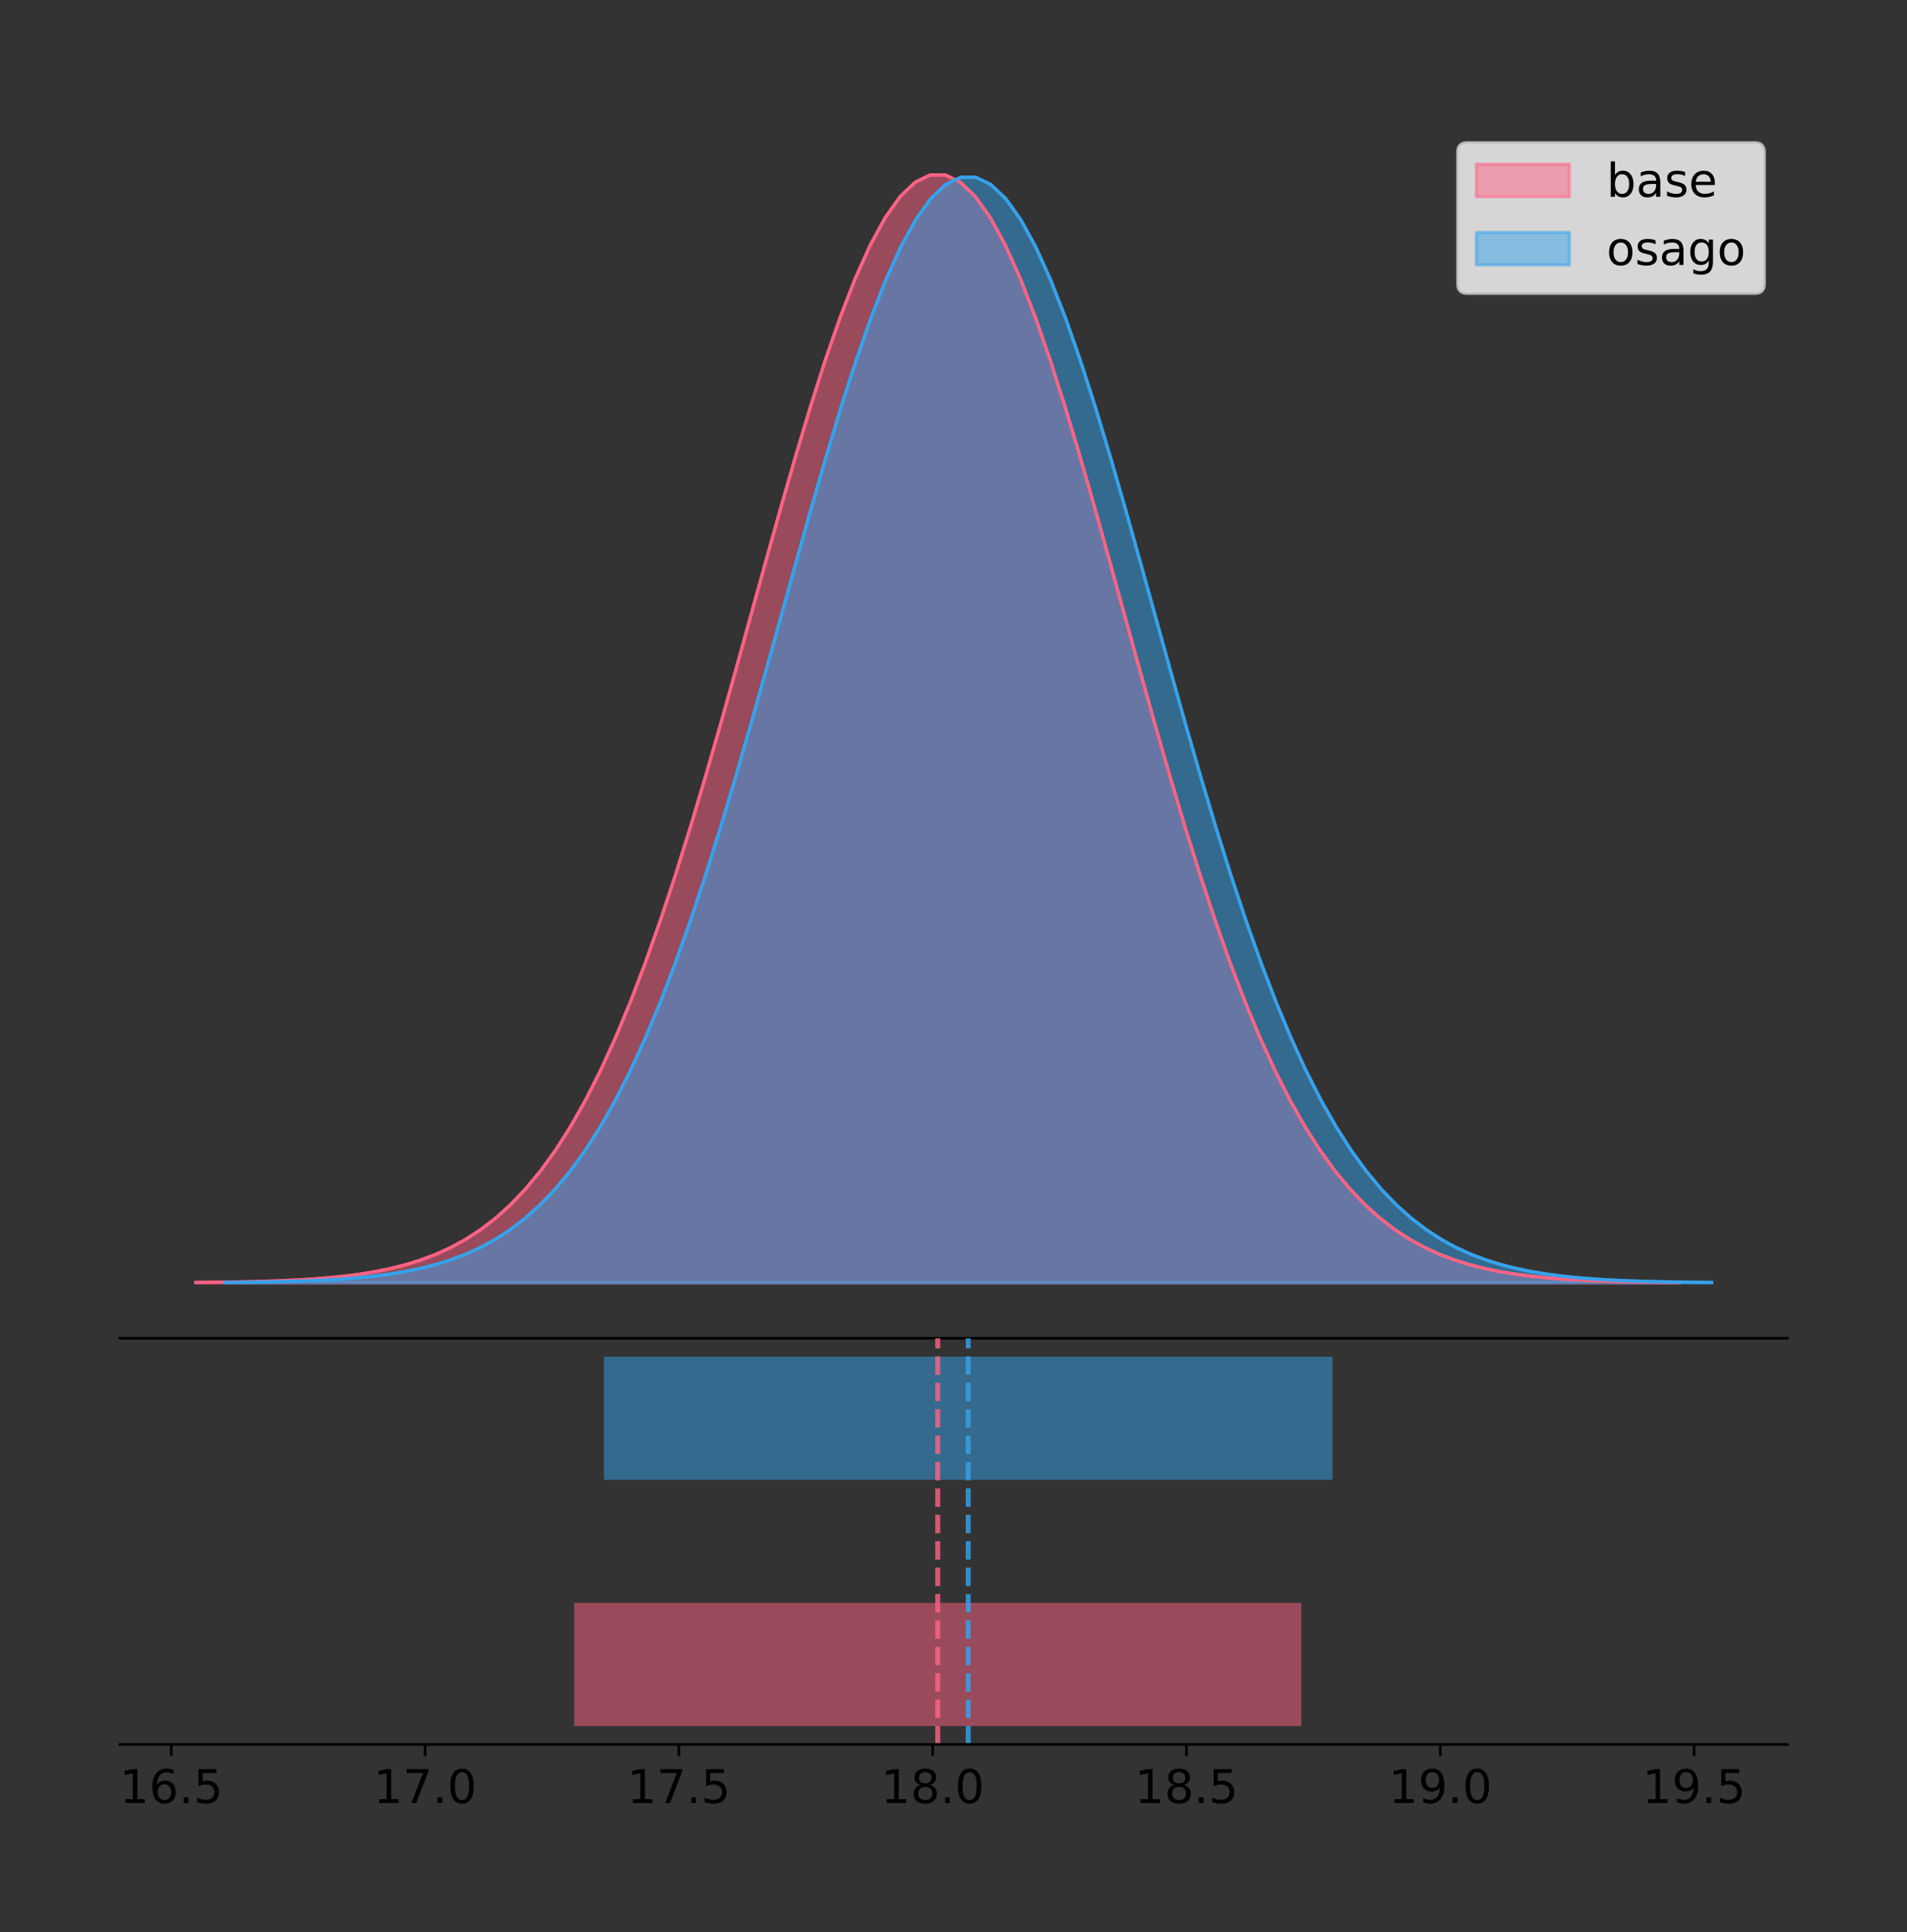 <?xml version="1.0" encoding="utf-8" standalone="no"?>
<!DOCTYPE svg PUBLIC "-//W3C//DTD SVG 1.1//EN"
  "http://www.w3.org/Graphics/SVG/1.1/DTD/svg11.dtd">
<!-- Created with matplotlib (https://matplotlib.org/) -->
<svg height="581.789pt" version="1.1" viewBox="0 0 574.356 581.789" width="574.356pt" xmlns="http://www.w3.org/2000/svg" xmlns:xlink="http://www.w3.org/1999/xlink">
 <rect x="0" y="0" width="574.356" height="581.789" fill="#333333" stroke="none"/>
 <defs>
  <style type="text/css">
*{stroke-linecap:butt;stroke-linejoin:round;}
  </style>
 </defs>
 <g id="figure_1">
  <g id="patch_1">
   <path d="M 0 581.789 
L 574.356 581.789 
L 574.356 0 
L 0 0 
z
" style="fill:none;"/>
  </g>
  <g id="axes_1">
   <g id="patch_2">
    <path d="M 36.156 402.93 
L 538.356 402.93 
L 538.356 36 
L 36.156 36 
z
" style="fill:none;"/>
   </g>
   <g id="PolyCollection_1">
    <defs>
     <path d="M 58.983 -195.538 
L 58.983 -195.65 
L 63.497 -195.692 
L 68.011 -195.749 
L 72.526 -195.825 
L 77.04 -195.925 
L 81.554 -196.058 
L 86.068 -196.23 
L 90.582 -196.455 
L 95.097 -196.744 
L 99.611 -197.115 
L 104.125 -197.585 
L 108.639 -198.179 
L 113.153 -198.923 
L 117.668 -199.848 
L 122.182 -200.99 
L 126.696 -202.39 
L 131.21 -204.093 
L 135.724 -206.151 
L 140.239 -208.617 
L 144.753 -211.552 
L 149.267 -215.017 
L 153.781 -219.078 
L 158.295 -223.801 
L 162.81 -229.25 
L 167.324 -235.488 
L 171.838 -242.572 
L 176.352 -250.552 
L 180.866 -259.468 
L 185.38 -269.344 
L 189.895 -280.192 
L 194.409 -292.002 
L 198.923 -304.744 
L 203.437 -318.365 
L 207.951 -332.786 
L 212.466 -347.901 
L 216.98 -363.58 
L 221.494 -379.667 
L 226.008 -395.98 
L 230.522 -412.318 
L 235.037 -428.462 
L 239.551 -444.18 
L 244.065 -459.23 
L 248.579 -473.372 
L 253.093 -486.366 
L 257.608 -497.987 
L 262.122 -508.025 
L 266.636 -516.294 
L 271.15 -522.64 
L 275.664 -526.94 
L 280.179 -529.111 
L 284.693 -529.111 
L 289.207 -526.94 
L 293.721 -522.64 
L 298.235 -516.294 
L 302.75 -508.025 
L 307.264 -497.987 
L 311.778 -486.366 
L 316.292 -473.372 
L 320.806 -459.23 
L 325.321 -444.18 
L 329.835 -428.462 
L 334.349 -412.318 
L 338.863 -395.98 
L 343.377 -379.667 
L 347.891 -363.58 
L 352.406 -347.901 
L 356.92 -332.786 
L 361.434 -318.365 
L 365.948 -304.744 
L 370.462 -292.002 
L 374.977 -280.192 
L 379.491 -269.344 
L 384.005 -259.468 
L 388.519 -250.552 
L 393.033 -242.572 
L 397.548 -235.488 
L 402.062 -229.25 
L 406.576 -223.801 
L 411.09 -219.078 
L 415.604 -215.017 
L 420.119 -211.552 
L 424.633 -208.617 
L 429.147 -206.151 
L 433.661 -204.093 
L 438.175 -202.39 
L 442.69 -200.99 
L 447.204 -199.848 
L 451.718 -198.923 
L 456.232 -198.179 
L 460.746 -197.585 
L 465.261 -197.115 
L 469.775 -196.744 
L 474.289 -196.455 
L 478.803 -196.23 
L 483.317 -196.058 
L 487.832 -195.925 
L 492.346 -195.825 
L 496.86 -195.749 
L 501.374 -195.692 
L 505.888 -195.65 
L 505.888 -195.538 
L 505.888 -195.538 
L 501.374 -195.538 
L 496.86 -195.538 
L 492.346 -195.538 
L 487.832 -195.538 
L 483.317 -195.538 
L 478.803 -195.538 
L 474.289 -195.538 
L 469.775 -195.538 
L 465.261 -195.538 
L 460.746 -195.538 
L 456.232 -195.538 
L 451.718 -195.538 
L 447.204 -195.538 
L 442.69 -195.538 
L 438.175 -195.538 
L 433.661 -195.538 
L 429.147 -195.538 
L 424.633 -195.538 
L 420.119 -195.538 
L 415.604 -195.538 
L 411.09 -195.538 
L 406.576 -195.538 
L 402.062 -195.538 
L 397.548 -195.538 
L 393.033 -195.538 
L 388.519 -195.538 
L 384.005 -195.538 
L 379.491 -195.538 
L 374.977 -195.538 
L 370.462 -195.538 
L 365.948 -195.538 
L 361.434 -195.538 
L 356.92 -195.538 
L 352.406 -195.538 
L 347.891 -195.538 
L 343.377 -195.538 
L 338.863 -195.538 
L 334.349 -195.538 
L 329.835 -195.538 
L 325.321 -195.538 
L 320.806 -195.538 
L 316.292 -195.538 
L 311.778 -195.538 
L 307.264 -195.538 
L 302.75 -195.538 
L 298.235 -195.538 
L 293.721 -195.538 
L 289.207 -195.538 
L 284.693 -195.538 
L 280.179 -195.538 
L 275.664 -195.538 
L 271.15 -195.538 
L 266.636 -195.538 
L 262.122 -195.538 
L 257.608 -195.538 
L 253.093 -195.538 
L 248.579 -195.538 
L 244.065 -195.538 
L 239.551 -195.538 
L 235.037 -195.538 
L 230.522 -195.538 
L 226.008 -195.538 
L 221.494 -195.538 
L 216.98 -195.538 
L 212.466 -195.538 
L 207.951 -195.538 
L 203.437 -195.538 
L 198.923 -195.538 
L 194.409 -195.538 
L 189.895 -195.538 
L 185.38 -195.538 
L 180.866 -195.538 
L 176.352 -195.538 
L 171.838 -195.538 
L 167.324 -195.538 
L 162.81 -195.538 
L 158.295 -195.538 
L 153.781 -195.538 
L 149.267 -195.538 
L 144.753 -195.538 
L 140.239 -195.538 
L 135.724 -195.538 
L 131.21 -195.538 
L 126.696 -195.538 
L 122.182 -195.538 
L 117.668 -195.538 
L 113.153 -195.538 
L 108.639 -195.538 
L 104.125 -195.538 
L 99.611 -195.538 
L 95.097 -195.538 
L 90.582 -195.538 
L 86.068 -195.538 
L 81.554 -195.538 
L 77.04 -195.538 
L 72.526 -195.538 
L 68.011 -195.538 
L 63.497 -195.538 
L 58.983 -195.538 
z
" id="m487882ba04" style="stroke:#ff6384;stroke-opacity:0.5;"/>
    </defs>
    <g clip-path="url(#p5669c7b47c)">
     <use style="fill:#ff6384;fill-opacity:0.5;stroke:#ff6384;stroke-opacity:0.5;" x="0" xlink:href="#m487882ba04" y="581.789"/>
    </g>
   </g>
   <g id="PolyCollection_2">
    <defs>
     <path d="M 67.689 -195.538 
L 67.689 -195.65 
L 72.212 -195.692 
L 76.736 -195.749 
L 81.259 -195.824 
L 85.783 -195.924 
L 90.307 -196.056 
L 94.83 -196.229 
L 99.354 -196.453 
L 103.878 -196.742 
L 108.401 -197.111 
L 112.925 -197.581 
L 117.449 -198.174 
L 121.972 -198.916 
L 126.496 -199.839 
L 131.019 -200.979 
L 135.543 -202.376 
L 140.067 -204.076 
L 144.59 -206.129 
L 149.114 -208.59 
L 153.638 -211.518 
L 158.161 -214.976 
L 162.685 -219.029 
L 167.209 -223.742 
L 171.732 -229.18 
L 176.256 -235.405 
L 180.779 -242.474 
L 185.303 -250.438 
L 189.827 -259.334 
L 194.35 -269.19 
L 198.874 -280.015 
L 203.398 -291.801 
L 207.921 -304.517 
L 212.445 -318.109 
L 216.969 -332.499 
L 221.492 -347.583 
L 226.016 -363.23 
L 230.539 -379.283 
L 235.063 -395.562 
L 239.587 -411.866 
L 244.11 -427.976 
L 248.634 -443.661 
L 253.158 -458.68 
L 257.681 -472.792 
L 262.205 -485.759 
L 266.729 -497.355 
L 271.252 -507.372 
L 275.776 -515.625 
L 280.299 -521.957 
L 284.823 -526.248 
L 289.347 -528.415 
L 293.87 -528.415 
L 298.394 -526.248 
L 302.918 -521.957 
L 307.441 -515.625 
L 311.965 -507.372 
L 316.489 -497.355 
L 321.012 -485.759 
L 325.536 -472.792 
L 330.059 -458.68 
L 334.583 -443.661 
L 339.107 -427.976 
L 343.63 -411.866 
L 348.154 -395.562 
L 352.678 -379.283 
L 357.201 -363.23 
L 361.725 -347.583 
L 366.249 -332.499 
L 370.772 -318.109 
L 375.296 -304.517 
L 379.819 -291.801 
L 384.343 -280.015 
L 388.867 -269.19 
L 393.39 -259.334 
L 397.914 -250.438 
L 402.438 -242.474 
L 406.961 -235.405 
L 411.485 -229.18 
L 416.009 -223.742 
L 420.532 -219.029 
L 425.056 -214.976 
L 429.579 -211.518 
L 434.103 -208.59 
L 438.627 -206.129 
L 443.15 -204.076 
L 447.674 -202.376 
L 452.198 -200.979 
L 456.721 -199.839 
L 461.245 -198.916 
L 465.769 -198.174 
L 470.292 -197.581 
L 474.816 -197.111 
L 479.339 -196.742 
L 483.863 -196.453 
L 488.387 -196.229 
L 492.91 -196.056 
L 497.434 -195.924 
L 501.958 -195.824 
L 506.481 -195.749 
L 511.005 -195.692 
L 515.528 -195.65 
L 515.528 -195.538 
L 515.528 -195.538 
L 511.005 -195.538 
L 506.481 -195.538 
L 501.958 -195.538 
L 497.434 -195.538 
L 492.91 -195.538 
L 488.387 -195.538 
L 483.863 -195.538 
L 479.339 -195.538 
L 474.816 -195.538 
L 470.292 -195.538 
L 465.769 -195.538 
L 461.245 -195.538 
L 456.721 -195.538 
L 452.198 -195.538 
L 447.674 -195.538 
L 443.15 -195.538 
L 438.627 -195.538 
L 434.103 -195.538 
L 429.579 -195.538 
L 425.056 -195.538 
L 420.532 -195.538 
L 416.009 -195.538 
L 411.485 -195.538 
L 406.961 -195.538 
L 402.438 -195.538 
L 397.914 -195.538 
L 393.39 -195.538 
L 388.867 -195.538 
L 384.343 -195.538 
L 379.819 -195.538 
L 375.296 -195.538 
L 370.772 -195.538 
L 366.249 -195.538 
L 361.725 -195.538 
L 357.201 -195.538 
L 352.678 -195.538 
L 348.154 -195.538 
L 343.63 -195.538 
L 339.107 -195.538 
L 334.583 -195.538 
L 330.059 -195.538 
L 325.536 -195.538 
L 321.012 -195.538 
L 316.489 -195.538 
L 311.965 -195.538 
L 307.441 -195.538 
L 302.918 -195.538 
L 298.394 -195.538 
L 293.87 -195.538 
L 289.347 -195.538 
L 284.823 -195.538 
L 280.299 -195.538 
L 275.776 -195.538 
L 271.252 -195.538 
L 266.729 -195.538 
L 262.205 -195.538 
L 257.681 -195.538 
L 253.158 -195.538 
L 248.634 -195.538 
L 244.11 -195.538 
L 239.587 -195.538 
L 235.063 -195.538 
L 230.539 -195.538 
L 226.016 -195.538 
L 221.492 -195.538 
L 216.969 -195.538 
L 212.445 -195.538 
L 207.921 -195.538 
L 203.398 -195.538 
L 198.874 -195.538 
L 194.35 -195.538 
L 189.827 -195.538 
L 185.303 -195.538 
L 180.779 -195.538 
L 176.256 -195.538 
L 171.732 -195.538 
L 167.209 -195.538 
L 162.685 -195.538 
L 158.161 -195.538 
L 153.638 -195.538 
L 149.114 -195.538 
L 144.59 -195.538 
L 140.067 -195.538 
L 135.543 -195.538 
L 131.019 -195.538 
L 126.496 -195.538 
L 121.972 -195.538 
L 117.449 -195.538 
L 112.925 -195.538 
L 108.401 -195.538 
L 103.878 -195.538 
L 99.354 -195.538 
L 94.83 -195.538 
L 90.307 -195.538 
L 85.783 -195.538 
L 81.259 -195.538 
L 76.736 -195.538 
L 72.212 -195.538 
L 67.689 -195.538 
z
" id="m25e70acf86" style="stroke:#36a2eb;stroke-opacity:0.5;"/>
    </defs>
    <g clip-path="url(#p5669c7b47c)">
     <use style="fill:#36a2eb;fill-opacity:0.5;stroke:#36a2eb;stroke-opacity:0.5;" x="0" xlink:href="#m25e70acf86" y="581.789"/>
    </g>
   </g>
   <g id="line2d_1">
    <path clip-path="url(#p5669c7b47c)" d="M 58.983 386.139 
L 63.497 386.097 
L 68.011 386.04 
L 72.526 385.965 
L 77.04 385.864 
L 81.554 385.732 
L 86.068 385.559 
L 90.582 385.334 
L 95.097 385.045 
L 99.611 384.675 
L 104.125 384.204 
L 108.639 383.61 
L 113.153 382.867 
L 117.668 381.941 
L 122.182 380.799 
L 126.696 379.399 
L 131.21 377.696 
L 135.724 375.639 
L 140.239 373.172 
L 144.753 370.238 
L 149.267 366.772 
L 153.781 362.711 
L 158.295 357.989 
L 162.81 352.539 
L 167.324 346.301 
L 171.838 339.217 
L 176.352 331.237 
L 180.866 322.322 
L 185.38 312.445 
L 189.895 301.597 
L 194.409 289.787 
L 198.923 277.045 
L 203.437 263.424 
L 207.951 249.004 
L 212.466 233.888 
L 216.98 218.209 
L 221.494 202.123 
L 226.008 185.809 
L 230.522 169.471 
L 235.037 153.327 
L 239.551 137.61 
L 244.065 122.559 
L 248.579 108.418 
L 253.093 95.423 
L 257.608 83.803 
L 262.122 73.765 
L 266.636 65.495 
L 271.15 59.15 
L 275.664 54.85 
L 280.179 52.679 
L 284.693 52.679 
L 289.207 54.85 
L 293.721 59.15 
L 298.235 65.495 
L 302.75 73.765 
L 307.264 83.803 
L 311.778 95.423 
L 316.292 108.418 
L 320.806 122.559 
L 325.321 137.61 
L 329.835 153.327 
L 334.349 169.471 
L 338.863 185.809 
L 343.377 202.123 
L 347.891 218.209 
L 352.406 233.888 
L 356.92 249.004 
L 361.434 263.424 
L 365.948 277.045 
L 370.462 289.787 
L 374.977 301.597 
L 379.491 312.445 
L 384.005 322.322 
L 388.519 331.237 
L 393.033 339.217 
L 397.548 346.301 
L 402.062 352.539 
L 406.576 357.989 
L 411.09 362.711 
L 415.604 366.772 
L 420.119 370.238 
L 424.633 373.172 
L 429.147 375.639 
L 433.661 377.696 
L 438.175 379.399 
L 442.69 380.799 
L 447.204 381.941 
L 451.718 382.867 
L 456.232 383.61 
L 460.746 384.204 
L 465.261 384.675 
L 469.775 385.045 
L 474.289 385.334 
L 478.803 385.559 
L 483.317 385.732 
L 487.832 385.864 
L 492.346 385.965 
L 496.86 386.04 
L 501.374 386.097 
L 505.888 386.139 
" style="fill:none;stroke:#ff6384;stroke-linecap:square;"/>
   </g>
   <g id="line2d_2">
    <path clip-path="url(#p5669c7b47c)" d="M 67.689 386.14 
L 72.212 386.097 
L 76.736 386.041 
L 81.259 385.965 
L 85.783 385.865 
L 90.307 385.733 
L 94.83 385.56 
L 99.354 385.336 
L 103.878 385.048 
L 108.401 384.678 
L 112.925 384.208 
L 117.449 383.616 
L 121.972 382.874 
L 126.496 381.95 
L 131.019 380.811 
L 135.543 379.414 
L 140.067 377.714 
L 144.59 375.661 
L 149.114 373.2 
L 153.638 370.271 
L 158.161 366.813 
L 162.685 362.76 
L 167.209 358.048 
L 171.732 352.61 
L 176.256 346.385 
L 180.779 339.315 
L 185.303 331.352 
L 189.827 322.455 
L 194.35 312.599 
L 198.874 301.774 
L 203.398 289.989 
L 207.921 277.273 
L 212.445 263.68 
L 216.969 249.29 
L 221.492 234.206 
L 226.016 218.56 
L 230.539 202.507 
L 235.063 186.228 
L 239.587 169.923 
L 244.11 153.813 
L 248.634 138.129 
L 253.158 123.109 
L 257.681 108.998 
L 262.205 96.03 
L 266.729 84.434 
L 271.252 74.417 
L 275.776 66.165 
L 280.299 59.832 
L 284.823 55.541 
L 289.347 53.375 
L 293.87 53.375 
L 298.394 55.541 
L 302.918 59.832 
L 307.441 66.165 
L 311.965 74.417 
L 316.489 84.434 
L 321.012 96.03 
L 325.536 108.998 
L 330.059 123.109 
L 334.583 138.129 
L 339.107 153.813 
L 343.63 169.923 
L 348.154 186.228 
L 352.678 202.507 
L 357.201 218.56 
L 361.725 234.206 
L 366.249 249.29 
L 370.772 263.68 
L 375.296 277.273 
L 379.819 289.989 
L 384.343 301.774 
L 388.867 312.599 
L 393.39 322.455 
L 397.914 331.352 
L 402.438 339.315 
L 406.961 346.385 
L 411.485 352.61 
L 416.009 358.048 
L 420.532 362.76 
L 425.056 366.813 
L 429.579 370.271 
L 434.103 373.2 
L 438.627 375.661 
L 443.15 377.714 
L 447.674 379.414 
L 452.198 380.811 
L 456.721 381.95 
L 461.245 382.874 
L 465.769 383.616 
L 470.292 384.208 
L 474.816 384.678 
L 479.339 385.048 
L 483.863 385.336 
L 488.387 385.56 
L 492.91 385.733 
L 497.434 385.865 
L 501.958 385.965 
L 506.481 386.041 
L 511.005 386.097 
L 515.528 386.14 
" style="fill:none;stroke:#36a2eb;stroke-linecap:square;"/>
   </g>
   <g id="patch_3">
    <path d="M 36.156 402.93 
L 538.356 402.93 
" style="fill:none;stroke:#000000;stroke-linecap:square;stroke-linejoin:miter;stroke-width:0.8;"/>
   </g>
   <g id="legend_1">
    <g id="patch_4">
     <path d="M 441.863 88.299 
L 528.556 88.299 
Q 531.356 88.299 531.356 85.499 
L 531.356 45.8 
Q 531.356 43 528.556 43 
L 441.863 43 
Q 439.063 43 439.063 45.8 
L 439.063 85.499 
Q 439.063 88.299 441.863 88.299 
z
" style="fill:#ffffff;opacity:0.8;stroke:#cccccc;stroke-linejoin:miter;"/>
    </g>
    <g id="patch_5">
     <path d="M 444.663 59.238 
L 472.663 59.238 
L 472.663 49.438 
L 444.663 49.438 
z
" style="fill:#ff6384;opacity:0.5;stroke:#ff6384;stroke-linejoin:miter;"/>
    </g>
    <g id="text_1">
     <!-- base -->
     <defs>
      <path d="M 48.688 27.297 
Q 48.688 37.203 44.609 42.844 
Q 40.531 48.484 33.406 48.484 
Q 26.266 48.484 22.188 42.844 
Q 18.109 37.203 18.109 27.297 
Q 18.109 17.391 22.188 11.75 
Q 26.266 6.109 33.406 6.109 
Q 40.531 6.109 44.609 11.75 
Q 48.688 17.391 48.688 27.297 
z
M 18.109 46.391 
Q 20.953 51.266 25.266 53.625 
Q 29.594 56 35.594 56 
Q 45.562 56 51.781 48.094 
Q 58.016 40.188 58.016 27.297 
Q 58.016 14.406 51.781 6.484 
Q 45.562 -1.422 35.594 -1.422 
Q 29.594 -1.422 25.266 0.953 
Q 20.953 3.328 18.109 8.203 
L 18.109 0 
L 9.078 0 
L 9.078 75.984 
L 18.109 75.984 
z
" id="DejaVuSans-98"/>
      <path d="M 34.281 27.484 
Q 23.391 27.484 19.188 25 
Q 14.984 22.516 14.984 16.5 
Q 14.984 11.719 18.141 8.906 
Q 21.297 6.109 26.703 6.109 
Q 34.188 6.109 38.703 11.406 
Q 43.219 16.703 43.219 25.484 
L 43.219 27.484 
z
M 52.203 31.203 
L 52.203 0 
L 43.219 0 
L 43.219 8.297 
Q 40.141 3.328 35.547 0.953 
Q 30.953 -1.422 24.312 -1.422 
Q 15.922 -1.422 10.953 3.297 
Q 6 8.016 6 15.922 
Q 6 25.141 12.172 29.828 
Q 18.359 34.516 30.609 34.516 
L 43.219 34.516 
L 43.219 35.406 
Q 43.219 41.609 39.141 45 
Q 35.062 48.391 27.688 48.391 
Q 23 48.391 18.547 47.266 
Q 14.109 46.141 10.016 43.891 
L 10.016 52.203 
Q 14.938 54.109 19.578 55.047 
Q 24.219 56 28.609 56 
Q 40.484 56 46.344 49.844 
Q 52.203 43.703 52.203 31.203 
z
" id="DejaVuSans-97"/>
      <path d="M 44.281 53.078 
L 44.281 44.578 
Q 40.484 46.531 36.375 47.5 
Q 32.281 48.484 27.875 48.484 
Q 21.188 48.484 17.844 46.438 
Q 14.5 44.391 14.5 40.281 
Q 14.5 37.156 16.891 35.375 
Q 19.281 33.594 26.516 31.984 
L 29.594 31.297 
Q 39.156 29.25 43.188 25.516 
Q 47.219 21.781 47.219 15.094 
Q 47.219 7.469 41.188 3.016 
Q 35.156 -1.422 24.609 -1.422 
Q 20.219 -1.422 15.453 -0.562 
Q 10.688 0.297 5.422 2 
L 5.422 11.281 
Q 10.406 8.688 15.234 7.391 
Q 20.062 6.109 24.812 6.109 
Q 31.156 6.109 34.562 8.281 
Q 37.984 10.453 37.984 14.406 
Q 37.984 18.062 35.516 20.016 
Q 33.062 21.969 24.703 23.781 
L 21.578 24.516 
Q 13.234 26.266 9.516 29.906 
Q 5.812 33.547 5.812 39.891 
Q 5.812 47.609 11.281 51.797 
Q 16.75 56 26.812 56 
Q 31.781 56 36.172 55.266 
Q 40.578 54.547 44.281 53.078 
z
" id="DejaVuSans-115"/>
      <path d="M 56.203 29.594 
L 56.203 25.203 
L 14.891 25.203 
Q 15.484 15.922 20.484 11.062 
Q 25.484 6.203 34.422 6.203 
Q 39.594 6.203 44.453 7.469 
Q 49.312 8.734 54.109 11.281 
L 54.109 2.781 
Q 49.266 0.734 44.188 -0.344 
Q 39.109 -1.422 33.891 -1.422 
Q 20.797 -1.422 13.156 6.188 
Q 5.516 13.812 5.516 26.812 
Q 5.516 40.234 12.766 48.109 
Q 20.016 56 32.328 56 
Q 43.359 56 49.781 48.891 
Q 56.203 41.797 56.203 29.594 
z
M 47.219 32.234 
Q 47.125 39.594 43.094 43.984 
Q 39.062 48.391 32.422 48.391 
Q 24.906 48.391 20.391 44.141 
Q 15.875 39.891 15.188 32.172 
z
" id="DejaVuSans-101"/>
     </defs>
     <g transform="translate(483.863 59.238)scale(0.14 -0.14)">
      <use xlink:href="#DejaVuSans-98"/>
      <use x="63.477" xlink:href="#DejaVuSans-97"/>
      <use x="124.756" xlink:href="#DejaVuSans-115"/>
      <use x="176.855" xlink:href="#DejaVuSans-101"/>
     </g>
    </g>
    <g id="patch_6">
     <path d="M 444.663 79.787 
L 472.663 79.787 
L 472.663 69.987 
L 444.663 69.987 
z
" style="fill:#36a2eb;opacity:0.5;stroke:#36a2eb;stroke-linejoin:miter;"/>
    </g>
    <g id="text_2">
     <!-- osago -->
     <defs>
      <path d="M 30.609 48.391 
Q 23.391 48.391 19.188 42.75 
Q 14.984 37.109 14.984 27.297 
Q 14.984 17.484 19.156 11.844 
Q 23.344 6.203 30.609 6.203 
Q 37.797 6.203 41.984 11.859 
Q 46.188 17.531 46.188 27.297 
Q 46.188 37.016 41.984 42.703 
Q 37.797 48.391 30.609 48.391 
z
M 30.609 56 
Q 42.328 56 49.016 48.375 
Q 55.719 40.766 55.719 27.297 
Q 55.719 13.875 49.016 6.219 
Q 42.328 -1.422 30.609 -1.422 
Q 18.844 -1.422 12.172 6.219 
Q 5.516 13.875 5.516 27.297 
Q 5.516 40.766 12.172 48.375 
Q 18.844 56 30.609 56 
z
" id="DejaVuSans-111"/>
      <path d="M 45.406 27.984 
Q 45.406 37.75 41.375 43.109 
Q 37.359 48.484 30.078 48.484 
Q 22.859 48.484 18.828 43.109 
Q 14.797 37.75 14.797 27.984 
Q 14.797 18.266 18.828 12.891 
Q 22.859 7.516 30.078 7.516 
Q 37.359 7.516 41.375 12.891 
Q 45.406 18.266 45.406 27.984 
z
M 54.391 6.781 
Q 54.391 -7.172 48.188 -13.984 
Q 42 -20.797 29.203 -20.797 
Q 24.469 -20.797 20.266 -20.094 
Q 16.062 -19.391 12.109 -17.922 
L 12.109 -9.188 
Q 16.062 -11.328 19.922 -12.344 
Q 23.781 -13.375 27.781 -13.375 
Q 36.625 -13.375 41.016 -8.766 
Q 45.406 -4.156 45.406 5.172 
L 45.406 9.625 
Q 42.625 4.781 38.281 2.391 
Q 33.938 0 27.875 0 
Q 17.828 0 11.672 7.656 
Q 5.516 15.328 5.516 27.984 
Q 5.516 40.672 11.672 48.328 
Q 17.828 56 27.875 56 
Q 33.938 56 38.281 53.609 
Q 42.625 51.219 45.406 46.391 
L 45.406 54.688 
L 54.391 54.688 
z
" id="DejaVuSans-103"/>
     </defs>
     <g transform="translate(483.863 79.787)scale(0.14 -0.14)">
      <use xlink:href="#DejaVuSans-111"/>
      <use x="61.182" xlink:href="#DejaVuSans-115"/>
      <use x="113.281" xlink:href="#DejaVuSans-97"/>
      <use x="174.561" xlink:href="#DejaVuSans-103"/>
      <use x="238.037" xlink:href="#DejaVuSans-111"/>
     </g>
    </g>
   </g>
  </g>
  <g id="axes_2">
   <g id="patch_7">
    <path d="M 36.156 525.24 
L 538.356 525.24 
L 538.356 402.93 
L 36.156 402.93 
z
" style="fill:none;"/>
   </g>
   <g id="patch_8">
    <path clip-path="url(#pebc0581cdd)" d="M 172.944 519.68 
L 391.927 519.68 
L 391.927 482.617 
L 172.944 482.617 
z
" style="fill:#ff6384;opacity:0.5;"/>
   </g>
   <g id="patch_9">
    <path clip-path="url(#pebc0581cdd)" d="M 181.888 445.553 
L 401.329 445.553 
L 401.329 408.49 
L 181.888 408.49 
z
" style="fill:#36a2eb;opacity:0.5;"/>
   </g>
   <g id="matplotlib.axis_1">
    <g id="xtick_1">
     <g id="line2d_3">
      <defs>
       <path d="M 0 0 
L 0 3.5 
" id="m2959e23c72" style="stroke:#000000;stroke-width:0.8;"/>
      </defs>
      <g>
       <use style="stroke:#000000;stroke-width:0.8;" x="51.586" xlink:href="#m2959e23c72" y="525.24"/>
      </g>
     </g>
     <g id="text_3">
      <!-- 16.5 -->
      <defs>
       <path d="M 12.406 8.297 
L 28.516 8.297 
L 28.516 63.922 
L 10.984 60.406 
L 10.984 69.391 
L 28.422 72.906 
L 38.281 72.906 
L 38.281 8.297 
L 54.391 8.297 
L 54.391 0 
L 12.406 0 
z
" id="DejaVuSans-49"/>
       <path d="M 33.016 40.375 
Q 26.375 40.375 22.484 35.828 
Q 18.609 31.297 18.609 23.391 
Q 18.609 15.531 22.484 10.953 
Q 26.375 6.391 33.016 6.391 
Q 39.656 6.391 43.531 10.953 
Q 47.406 15.531 47.406 23.391 
Q 47.406 31.297 43.531 35.828 
Q 39.656 40.375 33.016 40.375 
z
M 52.594 71.297 
L 52.594 62.312 
Q 48.875 64.062 45.094 64.984 
Q 41.312 65.922 37.594 65.922 
Q 27.828 65.922 22.672 59.328 
Q 17.531 52.734 16.797 39.406 
Q 19.672 43.656 24.016 45.922 
Q 28.375 48.188 33.594 48.188 
Q 44.578 48.188 50.953 41.516 
Q 57.328 34.859 57.328 23.391 
Q 57.328 12.156 50.688 5.359 
Q 44.047 -1.422 33.016 -1.422 
Q 20.359 -1.422 13.672 8.266 
Q 6.984 17.969 6.984 36.375 
Q 6.984 53.656 15.188 63.938 
Q 23.391 74.219 37.203 74.219 
Q 40.922 74.219 44.703 73.484 
Q 48.484 72.75 52.594 71.297 
z
" id="DejaVuSans-54"/>
       <path d="M 10.688 12.406 
L 21 12.406 
L 21 0 
L 10.688 0 
z
" id="DejaVuSans-46"/>
       <path d="M 10.797 72.906 
L 49.516 72.906 
L 49.516 64.594 
L 19.828 64.594 
L 19.828 46.734 
Q 21.969 47.469 24.109 47.828 
Q 26.266 48.188 28.422 48.188 
Q 40.625 48.188 47.75 41.5 
Q 54.891 34.812 54.891 23.391 
Q 54.891 11.625 47.562 5.094 
Q 40.234 -1.422 26.906 -1.422 
Q 22.312 -1.422 17.547 -0.641 
Q 12.797 0.141 7.719 1.703 
L 7.719 11.625 
Q 12.109 9.234 16.797 8.062 
Q 21.484 6.891 26.703 6.891 
Q 35.156 6.891 40.078 11.328 
Q 45.016 15.766 45.016 23.391 
Q 45.016 31 40.078 35.438 
Q 35.156 39.891 26.703 39.891 
Q 22.75 39.891 18.812 39.016 
Q 14.891 38.141 10.797 36.281 
z
" id="DejaVuSans-53"/>
      </defs>
      <g transform="translate(36 542.878)scale(0.14 -0.14)">
       <use xlink:href="#DejaVuSans-49"/>
       <use x="63.623" xlink:href="#DejaVuSans-54"/>
       <use x="127.246" xlink:href="#DejaVuSans-46"/>
       <use x="159.033" xlink:href="#DejaVuSans-53"/>
      </g>
     </g>
    </g>
    <g id="xtick_2">
     <g id="line2d_4">
      <g>
       <use style="stroke:#000000;stroke-width:0.8;" x="128.026" xlink:href="#m2959e23c72" y="525.24"/>
      </g>
     </g>
     <g id="text_4">
      <!-- 17.0 -->
      <defs>
       <path d="M 8.203 72.906 
L 55.078 72.906 
L 55.078 68.703 
L 28.609 0 
L 18.312 0 
L 43.219 64.594 
L 8.203 64.594 
z
" id="DejaVuSans-55"/>
       <path d="M 31.781 66.406 
Q 24.172 66.406 20.328 58.906 
Q 16.5 51.422 16.5 36.375 
Q 16.5 21.391 20.328 13.891 
Q 24.172 6.391 31.781 6.391 
Q 39.453 6.391 43.281 13.891 
Q 47.125 21.391 47.125 36.375 
Q 47.125 51.422 43.281 58.906 
Q 39.453 66.406 31.781 66.406 
z
M 31.781 74.219 
Q 44.047 74.219 50.516 64.516 
Q 56.984 54.828 56.984 36.375 
Q 56.984 17.969 50.516 8.266 
Q 44.047 -1.422 31.781 -1.422 
Q 19.531 -1.422 13.062 8.266 
Q 6.594 17.969 6.594 36.375 
Q 6.594 54.828 13.062 64.516 
Q 19.531 74.219 31.781 74.219 
z
" id="DejaVuSans-48"/>
      </defs>
      <g transform="translate(112.44 542.878)scale(0.14 -0.14)">
       <use xlink:href="#DejaVuSans-49"/>
       <use x="63.623" xlink:href="#DejaVuSans-55"/>
       <use x="127.246" xlink:href="#DejaVuSans-46"/>
       <use x="159.033" xlink:href="#DejaVuSans-48"/>
      </g>
     </g>
    </g>
    <g id="xtick_3">
     <g id="line2d_5">
      <g>
       <use style="stroke:#000000;stroke-width:0.8;" x="204.467" xlink:href="#m2959e23c72" y="525.24"/>
      </g>
     </g>
     <g id="text_5">
      <!-- 17.5 -->
      <g transform="translate(188.881 542.878)scale(0.14 -0.14)">
       <use xlink:href="#DejaVuSans-49"/>
       <use x="63.623" xlink:href="#DejaVuSans-55"/>
       <use x="127.246" xlink:href="#DejaVuSans-46"/>
       <use x="159.033" xlink:href="#DejaVuSans-53"/>
      </g>
     </g>
    </g>
    <g id="xtick_4">
     <g id="line2d_6">
      <g>
       <use style="stroke:#000000;stroke-width:0.8;" x="280.907" xlink:href="#m2959e23c72" y="525.24"/>
      </g>
     </g>
     <g id="text_6">
      <!-- 18.0 -->
      <defs>
       <path d="M 31.781 34.625 
Q 24.75 34.625 20.719 30.859 
Q 16.703 27.094 16.703 20.516 
Q 16.703 13.922 20.719 10.156 
Q 24.75 6.391 31.781 6.391 
Q 38.812 6.391 42.859 10.172 
Q 46.922 13.969 46.922 20.516 
Q 46.922 27.094 42.891 30.859 
Q 38.875 34.625 31.781 34.625 
z
M 21.922 38.812 
Q 15.578 40.375 12.031 44.719 
Q 8.5 49.078 8.5 55.328 
Q 8.5 64.062 14.719 69.141 
Q 20.953 74.219 31.781 74.219 
Q 42.672 74.219 48.875 69.141 
Q 55.078 64.062 55.078 55.328 
Q 55.078 49.078 51.531 44.719 
Q 48 40.375 41.703 38.812 
Q 48.828 37.156 52.797 32.312 
Q 56.781 27.484 56.781 20.516 
Q 56.781 9.906 50.312 4.234 
Q 43.844 -1.422 31.781 -1.422 
Q 19.734 -1.422 13.25 4.234 
Q 6.781 9.906 6.781 20.516 
Q 6.781 27.484 10.781 32.312 
Q 14.797 37.156 21.922 38.812 
z
M 18.312 54.391 
Q 18.312 48.734 21.844 45.562 
Q 25.391 42.391 31.781 42.391 
Q 38.141 42.391 41.719 45.562 
Q 45.312 48.734 45.312 54.391 
Q 45.312 60.062 41.719 63.234 
Q 38.141 66.406 31.781 66.406 
Q 25.391 66.406 21.844 63.234 
Q 18.312 60.062 18.312 54.391 
z
" id="DejaVuSans-56"/>
      </defs>
      <g transform="translate(265.321 542.878)scale(0.14 -0.14)">
       <use xlink:href="#DejaVuSans-49"/>
       <use x="63.623" xlink:href="#DejaVuSans-56"/>
       <use x="127.246" xlink:href="#DejaVuSans-46"/>
       <use x="159.033" xlink:href="#DejaVuSans-48"/>
      </g>
     </g>
    </g>
    <g id="xtick_5">
     <g id="line2d_7">
      <g>
       <use style="stroke:#000000;stroke-width:0.8;" x="357.347" xlink:href="#m2959e23c72" y="525.24"/>
      </g>
     </g>
     <g id="text_7">
      <!-- 18.5 -->
      <g transform="translate(341.761 542.878)scale(0.14 -0.14)">
       <use xlink:href="#DejaVuSans-49"/>
       <use x="63.623" xlink:href="#DejaVuSans-56"/>
       <use x="127.246" xlink:href="#DejaVuSans-46"/>
       <use x="159.033" xlink:href="#DejaVuSans-53"/>
      </g>
     </g>
    </g>
    <g id="xtick_6">
     <g id="line2d_8">
      <g>
       <use style="stroke:#000000;stroke-width:0.8;" x="433.787" xlink:href="#m2959e23c72" y="525.24"/>
      </g>
     </g>
     <g id="text_8">
      <!-- 19.0 -->
      <defs>
       <path d="M 10.984 1.516 
L 10.984 10.5 
Q 14.703 8.734 18.5 7.812 
Q 22.312 6.891 25.984 6.891 
Q 35.75 6.891 40.891 13.453 
Q 46.047 20.016 46.781 33.406 
Q 43.953 29.203 39.594 26.953 
Q 35.25 24.703 29.984 24.703 
Q 19.047 24.703 12.672 31.312 
Q 6.297 37.938 6.297 49.422 
Q 6.297 60.641 12.938 67.422 
Q 19.578 74.219 30.609 74.219 
Q 43.266 74.219 49.922 64.516 
Q 56.594 54.828 56.594 36.375 
Q 56.594 19.141 48.406 8.859 
Q 40.234 -1.422 26.422 -1.422 
Q 22.703 -1.422 18.891 -0.688 
Q 15.094 0.047 10.984 1.516 
z
M 30.609 32.422 
Q 37.25 32.422 41.125 36.953 
Q 45.016 41.5 45.016 49.422 
Q 45.016 57.281 41.125 61.844 
Q 37.25 66.406 30.609 66.406 
Q 23.969 66.406 20.094 61.844 
Q 16.219 57.281 16.219 49.422 
Q 16.219 41.5 20.094 36.953 
Q 23.969 32.422 30.609 32.422 
z
" id="DejaVuSans-57"/>
      </defs>
      <g transform="translate(418.202 542.878)scale(0.14 -0.14)">
       <use xlink:href="#DejaVuSans-49"/>
       <use x="63.623" xlink:href="#DejaVuSans-57"/>
       <use x="127.246" xlink:href="#DejaVuSans-46"/>
       <use x="159.033" xlink:href="#DejaVuSans-48"/>
      </g>
     </g>
    </g>
    <g id="xtick_7">
     <g id="line2d_9">
      <g>
       <use style="stroke:#000000;stroke-width:0.8;" x="510.228" xlink:href="#m2959e23c72" y="525.24"/>
      </g>
     </g>
     <g id="text_9">
      <!-- 19.5 -->
      <g transform="translate(494.642 542.878)scale(0.14 -0.14)">
       <use xlink:href="#DejaVuSans-49"/>
       <use x="63.623" xlink:href="#DejaVuSans-57"/>
       <use x="127.246" xlink:href="#DejaVuSans-46"/>
       <use x="159.033" xlink:href="#DejaVuSans-53"/>
      </g>
     </g>
    </g>
   </g>
   <g id="line2d_10">
    <path clip-path="url(#pebc0581cdd)" d="M 282.436 525.24 
L 282.436 402.93 
" style="fill:none;stroke:#ff6384;stroke-dasharray:5.55,2.4;stroke-dashoffset:0;stroke-opacity:0.8;stroke-width:1.5;"/>
   </g>
   <g id="line2d_11">
    <path clip-path="url(#pebc0581cdd)" d="M 291.609 525.24 
L 291.609 402.93 
" style="fill:none;stroke:#36a2eb;stroke-dasharray:5.55,2.4;stroke-dashoffset:0;stroke-opacity:0.8;stroke-width:1.5;"/>
   </g>
   <g id="patch_10">
    <path d="M 36.156 525.24 
L 538.356 525.24 
" style="fill:none;stroke:#000000;stroke-linecap:square;stroke-linejoin:miter;stroke-width:0.8;"/>
   </g>
  </g>
 </g>
 <defs>
  <clipPath id="p5669c7b47c">
   <rect height="366.93" width="502.2" x="36.156" y="36"/>
  </clipPath>
  <clipPath id="pebc0581cdd">
   <rect height="122.31" width="502.2" x="36.156" y="402.93"/>
  </clipPath>
 </defs>
</svg>

